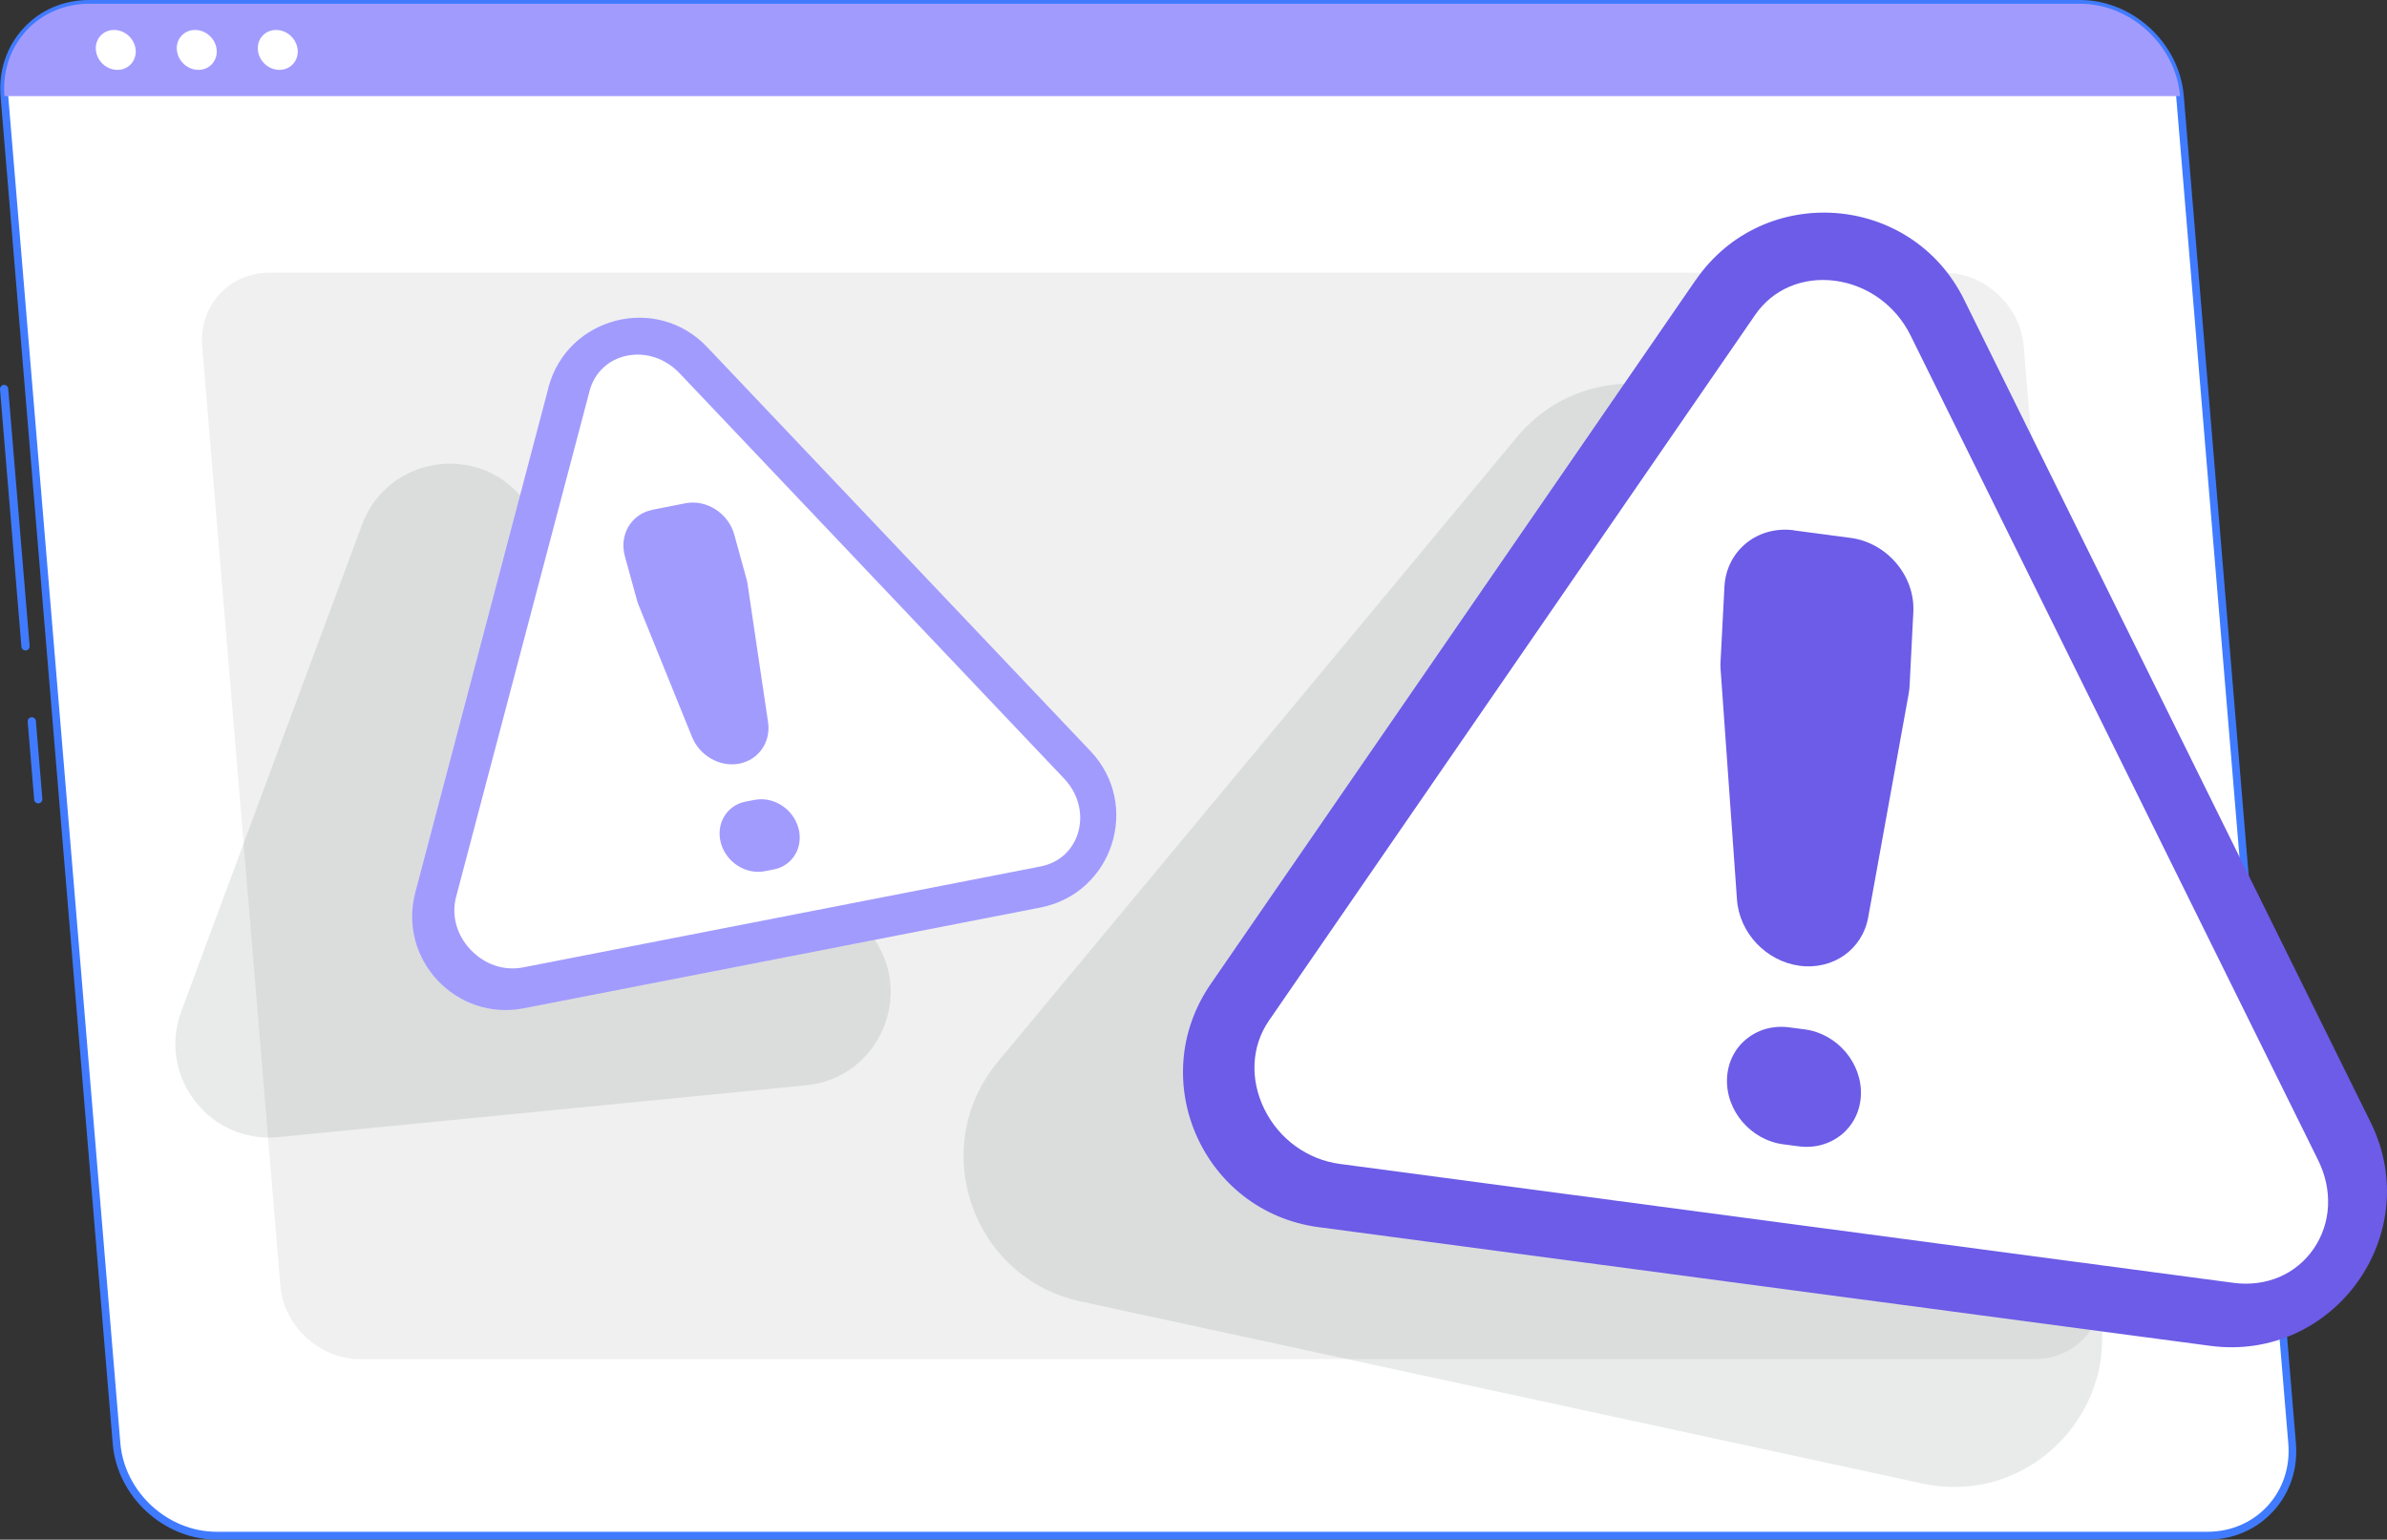 <svg width="324" height="209" viewBox="0 0 324 209" fill="none" xmlns="http://www.w3.org/2000/svg">
<rect x="0" y="0" width="324" height="209" fill="#333333" stroke="none"/>
<path d="M3.457 88.295C3.169 88.295 2.921 88.073 2.908 87.785L0.002 52.849C-0.024 52.548 0.198 52.273 0.513 52.247C0.801 52.221 1.089 52.444 1.115 52.758L4.02 87.693C4.046 87.994 3.824 88.269 3.51 88.295C3.497 88.295 3.484 88.295 3.457 88.295Z" fill="#407BFF"/>
<path d="M5.186 109.048C4.899 109.048 4.65 108.826 4.637 108.538L3.76 97.966C3.734 97.665 3.956 97.39 4.27 97.364C4.558 97.324 4.846 97.56 4.872 97.874L5.749 108.446C5.775 108.747 5.553 109.022 5.239 109.048C5.226 109.048 5.213 109.048 5.186 109.048Z" fill="#407BFF"/>
<path d="M299.625 208.462H29.399C22.502 208.462 16.39 202.822 15.814 195.927L0.593 13.043C0.017 6.148 5.186 0.508 12.084 0.508H282.31C289.206 0.508 295.319 6.148 295.894 13.043L311.116 195.927C311.691 202.822 306.523 208.462 299.625 208.462Z" fill="white"/>
<path d="M299.623 208.988H29.397C22.225 208.988 15.89 203.151 15.301 195.98L0.08 13.098C-0.208 9.604 0.892 6.32 3.182 3.834C5.459 1.361 8.627 0 12.095 0H282.32C289.492 0 295.827 5.836 296.416 13.019L311.638 195.903C311.925 199.396 310.825 202.681 308.535 205.166C306.259 207.639 303.09 209 299.623 209V208.988ZM12.095 1.034C8.915 1.034 6.022 2.277 3.941 4.527C1.86 6.791 0.852 9.8 1.114 12.993L16.335 195.877C16.885 202.523 22.748 207.927 29.397 207.927H299.623C302.804 207.927 305.696 206.684 307.777 204.434C309.858 202.169 310.866 199.16 310.604 195.968L295.382 13.085C294.833 6.438 288.97 1.034 282.32 1.034H12.095Z" fill="#407BFF"/>
<path d="M282.323 0.508H12.098C5.2 0.508 0.031 6.148 0.606 13.043H295.909C295.332 6.148 289.22 0.508 282.323 0.508Z" fill="#A29BFE"/>
<path d="M18.418 6.775C18.535 8.267 17.436 9.484 15.944 9.484C14.452 9.484 13.143 8.28 13.012 6.775C12.882 5.271 13.994 4.067 15.486 4.067C16.978 4.067 18.287 5.271 18.418 6.775Z" fill="white"/>
<path d="M29.412 6.775C29.529 8.267 28.43 9.484 26.938 9.484C25.446 9.484 24.137 8.28 24.007 6.775C23.876 5.271 24.988 4.067 26.48 4.067C27.972 4.067 29.281 5.271 29.412 6.775Z" fill="white"/>
<path d="M40.406 6.775C40.524 8.267 39.424 9.484 37.932 9.484C36.44 9.484 35.132 8.28 35.001 6.775C34.87 5.284 35.982 4.067 37.474 4.067C38.966 4.067 40.275 5.271 40.406 6.775Z" fill="white"/>
<path d="M276.167 184.491H48.857C43.373 184.491 38.517 180.003 38.059 174.534L27.445 46.972C26.987 41.49 31.096 37.015 36.58 37.015H263.892C269.375 37.015 274.23 41.503 274.689 46.972L285.302 174.534C285.761 180.017 281.652 184.491 276.167 184.491Z" fill="#F0F0F0"/>
<path opacity="0.1" d="M205.878 59.351L135.451 144.113C125.794 155.745 131.905 173.462 146.694 176.668L260.912 201.372C276.683 204.785 289.864 189.189 283.869 174.207L240.077 64.742C234.409 50.571 215.641 47.614 205.878 59.351Z" fill="#263238"/>
<path opacity="0.1" d="M49.135 71.23L24.608 137.268C21.336 146.074 28.416 155.273 37.774 154.357L109.405 147.33C119.442 146.349 124.403 134.625 118.107 126.735L71.004 67.724C64.827 59.991 52.577 61.953 49.135 71.23Z" fill="#263238"/>
<path d="M230.165 38.01L164.332 133.58C155.367 146.599 163.311 164.486 178.978 166.579L299.988 182.686C316.781 184.925 329.279 167.509 321.766 152.317L266.588 40.654C259.428 26.169 239.327 24.716 230.165 38.023V38.01Z" fill="#6C5CE7"/>
<path d="M181.863 157.995C177.465 157.406 173.631 154.632 171.629 150.576C169.625 146.519 169.848 142.018 172.243 138.538L238.245 42.732C240.641 39.252 244.697 37.538 249.095 38.114C253.493 38.702 257.328 41.476 259.33 45.532L314.652 157.484C316.654 161.54 316.433 166.042 314.037 169.522C311.643 173.003 307.584 174.717 303.186 174.141L181.863 157.995Z" fill="white"/>
<path d="M243.477 71.993L251.185 73.014C256.146 73.668 259.955 78.182 259.707 83.076L259.197 93.125C259.182 93.491 259.13 93.857 259.065 94.224L253.581 124.515C252.795 128.885 248.804 131.698 244.276 131.096C239.734 130.494 236.083 126.634 235.769 122.107L233.543 90.809C233.517 90.442 233.517 90.089 233.543 89.723L234.067 79.661C234.315 74.754 238.543 71.326 243.503 71.98L243.477 71.993ZM242.861 139.457L244.969 139.732C249.405 140.321 252.809 144.351 252.586 148.734C252.364 153.117 248.582 156.192 244.145 155.604L242.038 155.329C237.602 154.74 234.198 150.71 234.421 146.327C234.643 141.943 238.425 138.868 242.861 139.457Z" fill="#6C5CE7"/>
<path d="M74.448 52.614L56.374 121.138C53.979 130.205 61.897 138.658 71.111 136.865L141.222 123.192C151.078 121.268 154.925 109.231 148.016 101.956L95.977 47.105C89.12 39.869 76.987 42.983 74.435 52.614H74.448Z" fill="#A29BFE"/>
<path d="M70.976 131.32C68.424 131.818 65.781 130.928 63.883 128.926C61.985 126.937 61.252 124.255 61.906 121.756L80.033 53.048C80.688 50.562 82.611 48.77 85.15 48.273C87.702 47.775 90.346 48.665 92.244 50.667L144.413 105.661C146.311 107.65 147.043 110.333 146.388 112.832C145.734 115.318 143.811 117.11 141.271 117.608L70.976 131.32Z" fill="white"/>
<path d="M88.559 69.193L93.022 68.316C95.888 67.753 98.873 69.664 99.67 72.582L101.32 78.561C101.385 78.784 101.424 79.006 101.464 79.228L104.251 98.018C104.657 100.727 102.983 103.134 100.365 103.657C97.733 104.168 94.972 102.611 93.925 100.02L86.674 82.12C86.596 81.911 86.517 81.701 86.464 81.492L84.816 75.499C84.018 72.582 85.694 69.768 88.559 69.206V69.193ZM101.202 108.813L102.42 108.577C104.984 108.08 107.655 109.781 108.374 112.398C109.094 115.002 107.59 117.527 105.023 118.024L103.806 118.26C101.241 118.757 98.571 117.056 97.851 114.439C97.132 111.835 98.638 109.31 101.202 108.813Z" fill="#A29BFE"/>
</svg>
